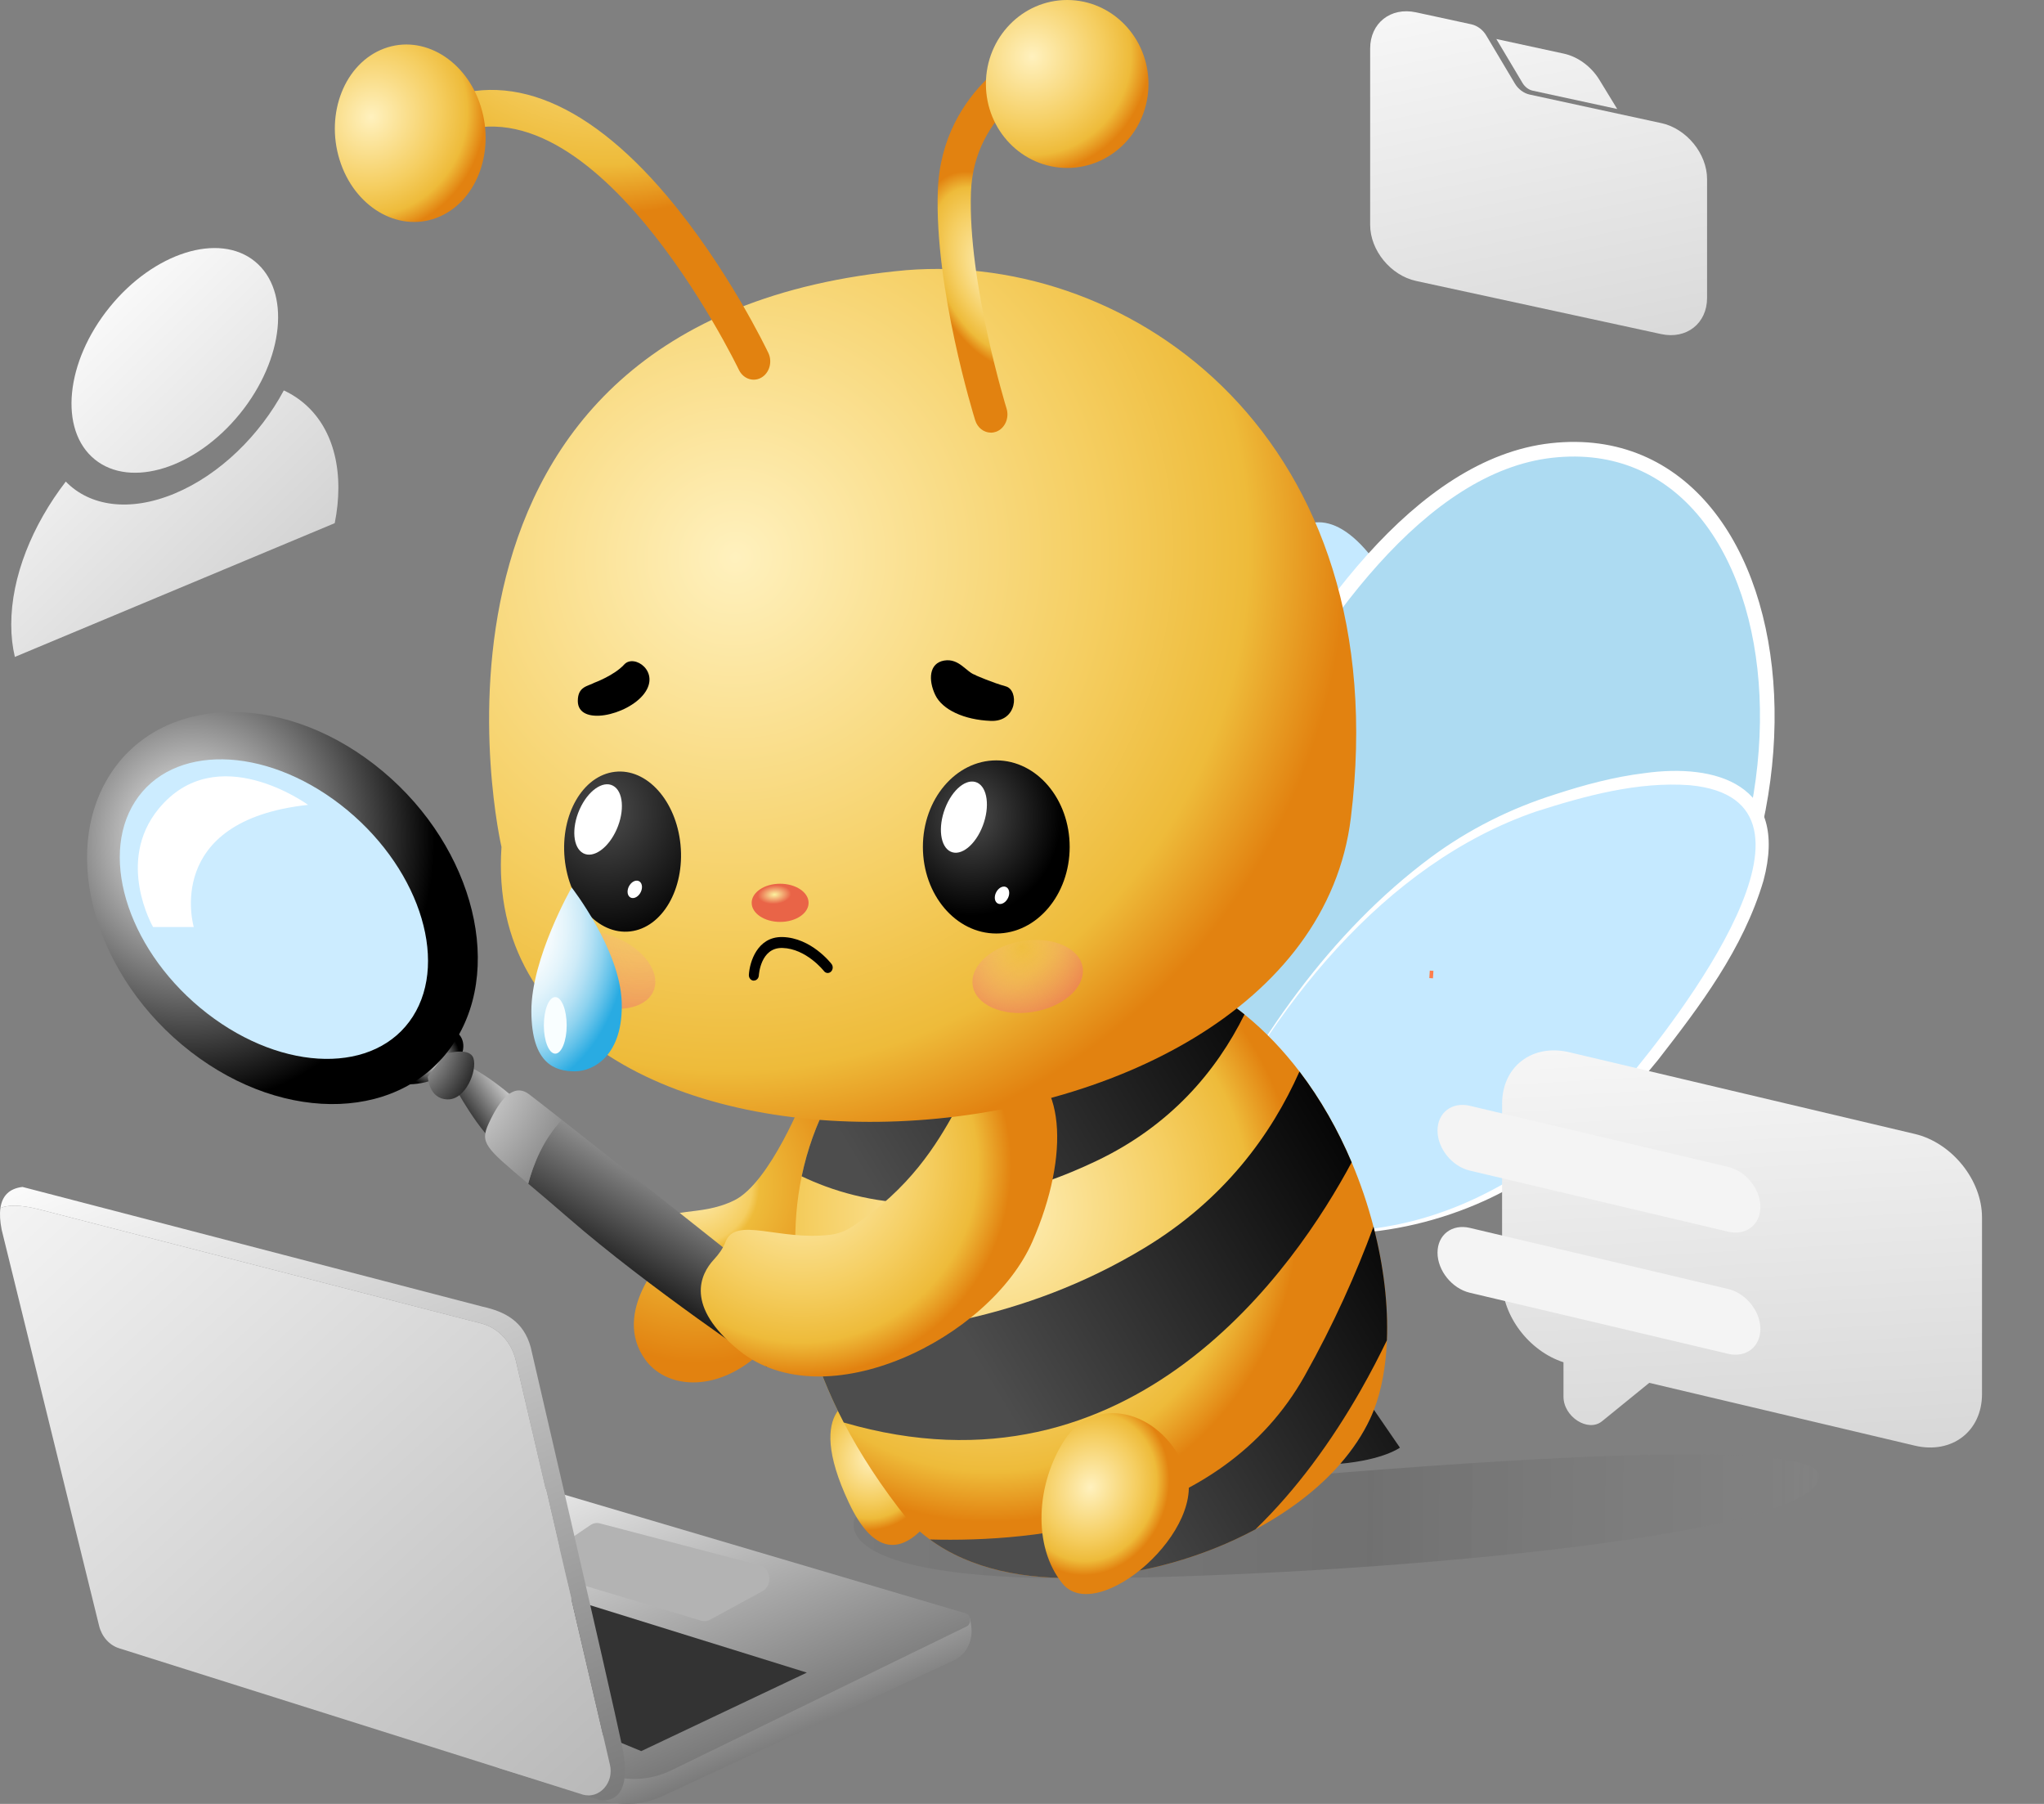 <svg width="136" height="120" viewBox="0 0 136 120" fill="none" xmlns="http://www.w3.org/2000/svg">
<rect x="0" y="0" width="136" height="120" fill="#808080" stroke="none"/>
<path opacity="0.12" d="M56.899 100.95C56.899 100.95 54.489 105.149 72.412 104.996C90.335 104.843 120.781 102.281 121.054 98.238C121.326 94.194 72.307 99.517 56.896 100.952L56.899 100.95Z" fill="url(#paint0_linear_15916_14474)"/>
<path d="M57.163 92.993C57.163 92.993 53.359 93.343 56.481 99.966C59.602 106.589 62.916 99.403 62.916 99.403C62.916 99.403 66.744 92.08 57.163 92.993Z" fill="url(#paint1_radial_15916_14474)"/>
<path d="M53.556 72.773C53.556 72.773 51.264 78.672 48.851 79.852C46.438 81.032 44.341 80.119 43.886 81.713C43.431 83.303 44.244 83.573 44.244 83.573C44.244 83.573 40.652 87.274 42.928 90.439C45.204 93.603 52.679 92.513 55.231 80.622C57.783 68.731 53.573 72.683 53.573 72.683" fill="url(#paint2_radial_15916_14474)"/>
<path d="M83.687 38.747C83.687 38.747 87.848 27.303 94.608 43.109C101.367 58.915 79.916 92.386 70.684 82.444C61.452 72.501 83.687 38.745 83.687 38.745V38.747Z" fill="#C5E9FF"/>
<path d="M73.936 71.216C73.936 71.216 85.881 31.898 103.239 29.967C120.597 28.037 123.962 60.112 103.533 75.454C83.104 90.795 73.938 71.216 73.938 71.216H73.936Z" fill="#ADDBF2" stroke="white" stroke-width="0.974" stroke-miterlimit="10"/>
<path d="M79.738 77.136C79.738 77.136 87.588 58.739 102.019 53.695C116.45 48.651 123.57 53.051 110.015 70.271C96.461 87.49 81.005 80.677 81.005 80.677C81.005 80.677 78.226 80.201 79.738 77.136Z" fill="#C5E9FF"/>
<path d="M79.738 77.136C83.392 69.309 88.529 61.989 95.207 57.03C97.73 55.162 100.542 53.765 103.47 52.845C105.417 52.209 107.399 51.677 109.426 51.431C114.128 50.771 119.053 52.148 117.335 58.581C115.98 63.155 113.104 66.924 110.313 70.516C107.114 74.47 103.236 77.843 98.77 79.878C92.895 82.535 85.917 82.943 80.025 80.257C78.983 79.521 79.215 78.171 79.736 77.139L79.738 77.136ZM79.738 77.136C78.924 78.769 79.206 80.248 81.01 80.665C84.811 82.098 88.972 82.268 92.909 81.472C98.838 80.279 104.172 76.619 108.253 71.818C111.532 67.895 122.989 53.243 112.448 52.235C109.011 51.978 105.505 52.928 102.205 53.984C92.103 57.452 84.487 67.058 79.738 77.139V77.136Z" fill="white"/>
<path d="M92.279 89.159C92.213 90.895 91.926 92.466 91.418 93.785C91.338 93.992 91.252 94.193 91.162 94.387C90.667 95.441 89.996 96.44 89.184 97.372C87.7 99.075 85.744 100.551 83.53 101.736H83.528C76.62 105.445 67.216 106.334 61.869 102.409H61.867C61.342 102.026 60.856 101.593 60.415 101.112C58.657 98.914 57.245 96.748 56.141 94.628C55.103 92.639 54.337 90.691 53.814 88.806C52.754 84.993 52.679 81.428 53.342 78.251C54.827 71.114 60.019 65.933 66.068 64.279C72.984 62.39 78.583 64.061 82.804 67.483C84.168 68.585 85.387 69.873 86.462 71.281C87.873 73.132 89.031 75.189 89.934 77.319C90.533 78.73 91.016 80.17 91.387 81.603C92.071 84.236 92.371 86.837 92.279 89.159Z" fill="url(#paint3_radial_15916_14474)"/>
<path d="M72.96 77.224C77.852 74.89 80.912 71.305 82.804 67.483C78.583 64.061 72.984 62.39 66.068 64.279C60.019 65.933 54.827 71.113 53.341 78.251C57.33 80.165 63.955 81.518 72.96 77.224Z" fill="url(#paint4_linear_15916_14474)"/>
<path d="M89.934 77.321C89.031 75.189 87.872 73.132 86.461 71.281C84.596 75.48 81.446 79.813 76.145 83.016C68.077 87.895 59.664 88.884 53.813 88.806C54.337 90.691 55.103 92.639 56.14 94.628C75.375 100.235 86.256 84.192 89.934 77.321Z" fill="url(#paint5_linear_15916_14474)"/>
<path d="M92.278 89.161C92.371 86.836 92.071 84.235 91.386 81.603C90.236 84.719 88.742 88.082 86.805 91.529C81.253 101.411 68.9 102.603 61.869 102.409C67.215 106.334 76.62 105.445 83.527 101.739H83.529C84.925 100.391 86.176 98.929 87.287 97.452C88.549 95.772 89.629 94.071 90.53 92.493C91.216 91.288 91.799 90.156 92.278 89.161Z" fill="url(#paint6_linear_15916_14474)"/>
<path d="M95.223 65.071C95.241 64.835 95.25 64.668 95.254 64.575L95.223 65.071Z" fill="url(#paint7_linear_15916_14474)"/>
<path d="M91.161 94.387C90.666 95.441 89.995 96.439 89.183 97.372C92.059 97.112 93.145 96.301 93.145 96.301L91.417 93.785C91.338 93.991 91.251 94.193 91.161 94.387Z" fill="url(#paint8_linear_15916_14474)"/>
<path d="M30.154 72.129C30.154 72.129 31.971 75.509 33.249 76.272C34.528 77.035 34.506 73.294 34.506 73.294C34.506 73.294 31.653 70.706 30.265 70.693C28.876 70.681 30.154 72.129 30.154 72.129Z" fill="url(#paint9_linear_15916_14474)"/>
<path d="M30.463 68.731C30.463 68.731 30.057 68.408 29.277 69.214C28.498 70.02 27.814 71.645 26.962 71.915C26.109 72.184 28.374 72.379 29.732 71.342C31.09 70.305 31.004 69.214 30.463 68.731Z" fill="url(#paint10_radial_15916_14474)"/>
<path d="M28.465 71.618C28.465 71.618 28.507 73.08 29.752 73.134C30.997 73.187 31.764 71.196 31.501 70.397C31.238 69.6 29.611 70.115 29.611 70.115L28.465 71.616V71.618Z" fill="url(#paint11_radial_15916_14474)"/>
<path d="M51.02 90.929C51.02 90.929 43.097 85.617 37.832 81.032C36.759 80.1 35.872 79.351 35.145 78.739C35.486 77.464 36.145 75.772 37.4 74.504C41.636 77.834 50.289 84.707 50.289 84.707L51.02 90.929Z" fill="url(#paint12_linear_15916_14474)"/>
<path d="M55.227 82.142C51.823 82.55 48.94 80.886 48.275 82.611C48.101 83.062 47.814 83.449 47.494 83.793C46.611 84.748 45.527 86.875 49.167 89.831C54.885 94.47 65.865 89.039 68.693 82.589C71.216 76.835 70.912 71.325 67.305 70.574C63.697 69.824 64.463 76.5 56.686 81.608C56.24 81.899 55.741 82.084 55.225 82.144L55.227 82.142Z" fill="url(#paint13_radial_15916_14474)"/>
<path d="M33.367 56.345C33.367 56.345 25.199 21.129 60.3 17.972C75.311 16.758 92.972 29.144 89.881 54.402C86.791 79.66 31.601 82.332 33.367 56.345Z" fill="url(#paint14_radial_15916_14474)"/>
<path d="M39.549 45.416C39.549 45.416 40.873 44.93 41.535 44.202C42.198 43.473 43.964 44.687 42.86 46.145C41.756 47.602 38.445 48.33 38.445 46.63C38.445 45.659 39.107 45.659 39.549 45.416Z" fill="black"/>
<path d="M64.936 44.93C64.936 44.93 66.04 45.416 66.923 45.659C67.806 45.902 67.711 48.024 65.93 47.956C64.148 47.888 62.698 47.213 62.227 46.227C61.757 45.241 61.808 44.114 62.819 43.942C63.83 43.769 64.311 44.741 64.903 44.901" fill="black"/>
<path d="M41.938 61.96C44.067 61.71 45.563 59.132 45.279 56.2C44.995 53.268 43.039 51.094 40.91 51.343C38.781 51.593 37.285 54.172 37.569 57.103C37.853 60.035 39.809 62.209 41.938 61.96Z" fill="url(#paint15_radial_15916_14474)"/>
<path d="M41.031 55.173C41.578 53.932 41.469 52.631 40.786 52.267C40.104 51.903 39.108 52.613 38.56 53.853C38.013 55.094 38.122 56.395 38.805 56.759C39.487 57.123 40.484 56.413 41.031 55.173Z" fill="white"/>
<path d="M42.584 59.433C42.766 59.15 42.758 58.798 42.566 58.649C42.374 58.499 42.071 58.608 41.888 58.891C41.706 59.175 41.713 59.526 41.905 59.675C42.097 59.825 42.401 59.717 42.584 59.433Z" fill="white"/>
<path d="M66.289 62.099C68.986 62.099 71.172 59.52 71.172 56.34C71.172 53.16 68.986 50.582 66.289 50.582C63.592 50.582 61.406 53.16 61.406 56.34C61.406 59.52 63.592 62.099 66.289 62.099Z" fill="url(#paint16_radial_15916_14474)"/>
<path d="M65.388 54.938C65.873 53.67 65.706 52.382 65.013 52.061C64.321 51.74 63.367 52.508 62.881 53.777C62.396 55.045 62.563 56.333 63.255 56.654C63.947 56.975 64.902 56.206 65.388 54.938Z" fill="white"/>
<path d="M67.017 59.828C67.2 59.545 67.192 59.194 67 59.044C66.808 58.894 66.504 59.003 66.322 59.286C66.139 59.57 66.147 59.921 66.339 60.07C66.531 60.22 66.835 60.112 67.017 59.828Z" fill="white"/>
<path d="M51.907 61.328C52.953 61.328 53.801 60.76 53.801 60.058C53.801 59.357 52.953 58.788 51.907 58.788C50.861 58.788 50.013 59.357 50.013 60.058C50.013 60.76 50.861 61.328 51.907 61.328Z" fill="url(#paint17_radial_15916_14474)"/>
<path d="M50.158 65.234C50.158 65.234 50.143 65.234 50.136 65.234C49.953 65.222 49.816 65.047 49.827 64.848C49.878 63.971 50.401 62.334 52.006 62.334C52.026 62.334 52.046 62.334 52.066 62.334C53.964 62.383 55.271 64.053 55.326 64.126C55.446 64.279 55.428 64.51 55.287 64.639C55.148 64.77 54.938 64.751 54.821 64.595C54.81 64.581 53.646 63.102 52.053 63.06C52.037 63.06 52.024 63.06 52.011 63.06C50.613 63.06 50.494 64.816 50.49 64.891C50.478 65.083 50.333 65.231 50.158 65.231V65.234Z" fill="black"/>
<path d="M65.93 28.78C65.471 28.78 65.043 28.464 64.886 27.959C64.776 27.604 62.173 19.169 62.398 12.704C62.643 5.671 68.802 2.985 69.065 2.876C69.635 2.635 70.272 2.946 70.491 3.573C70.71 4.199 70.427 4.901 69.858 5.142C69.654 5.229 64.793 7.383 64.603 12.799C64.394 18.81 66.948 27.092 66.972 27.174C67.169 27.808 66.862 28.5 66.286 28.717C66.166 28.76 66.047 28.782 65.928 28.782L65.93 28.78Z" fill="url(#paint18_radial_15916_14474)"/>
<path d="M71.007 11.172C73.994 11.172 76.415 8.671 76.415 5.586C76.415 2.501 73.994 0 71.007 0C68.02 0 65.598 2.501 65.598 5.586C65.598 8.671 68.02 11.172 71.007 11.172Z" fill="url(#paint19_radial_15916_14474)"/>
<path d="M50.146 25.258C49.748 25.258 49.364 25.02 49.165 24.607C49.066 24.398 39.165 3.876 29.224 9.346C28.679 9.647 28.017 9.401 27.743 8.802C27.469 8.202 27.692 7.473 28.238 7.172C33.236 4.423 38.819 6.455 44.386 13.047C48.415 17.817 51.015 23.252 51.124 23.48C51.406 24.075 51.196 24.809 50.656 25.12C50.492 25.215 50.318 25.258 50.146 25.258Z" fill="url(#paint20_radial_15916_14474)"/>
<path d="M43.54 65.751C43.903 64.493 42.619 62.922 40.672 62.242C38.726 61.563 36.854 62.032 36.491 63.29C36.128 64.549 37.412 66.119 39.359 66.798C41.305 67.478 43.178 67.009 43.54 65.751Z" fill="url(#paint21_radial_15916_14474)"/>
<path d="M68.674 67.324C70.698 67.018 72.205 65.71 72.041 64.402C71.878 63.095 70.105 62.283 68.082 62.59C66.059 62.896 64.551 64.204 64.715 65.512C64.879 66.819 66.651 67.631 68.674 67.324Z" fill="url(#paint22_radial_15916_14474)"/>
<path d="M70.685 105.331C68.68 102.847 68.945 98.679 70.848 95.765C72.751 92.85 77.104 93.62 78.844 97.642C80.583 101.664 73.009 108.209 70.685 105.331Z" fill="url(#paint23_radial_15916_14474)"/>
<path d="M38.037 59.036C38.037 59.036 35.339 63.757 35.355 67.281C35.37 70.805 36.964 71.267 38.247 71.267C39.529 71.267 41.481 70.162 41.366 66.659C41.251 63.157 38.035 59.036 38.035 59.036H38.037Z" fill="url(#paint24_radial_15916_14474)"/>
<path d="M36.944 70.091C37.364 70.091 37.704 69.249 37.704 68.209C37.704 67.169 37.364 66.327 36.944 66.327C36.525 66.327 36.185 67.169 36.185 68.209C36.185 69.249 36.525 70.091 36.944 70.091Z" fill="#F9FEFF"/>
<path d="M95.254 64.576C95.25 64.668 95.241 64.835 95.223 65.071L95.254 64.576Z" stroke="#FF7E4C" stroke-width="0.243" stroke-miterlimit="10"/>
<path d="M29.039 14.495C31.635 13.522 32.96 10.212 31.997 7.101C31.034 3.99 28.148 2.257 25.551 3.231C22.954 4.204 21.63 7.514 22.593 10.625C23.556 13.736 26.442 15.469 29.039 14.495Z" fill="url(#paint25_radial_15916_14474)"/>
<path d="M30.266 69.278C33.638 63.999 31.235 55.748 24.897 50.848C18.56 45.948 10.689 46.255 7.317 51.534C3.945 56.812 6.349 65.063 12.686 69.963C19.023 74.863 26.894 74.556 30.266 69.278Z" fill="url(#paint26_radial_15916_14474)"/>
<path d="M27.468 67.623C29.918 63.789 27.765 57.481 22.66 53.533C17.555 49.586 11.43 49.495 8.981 53.329C6.531 57.163 8.684 63.471 13.789 67.419C18.895 71.366 25.019 71.457 27.468 67.623Z" fill="#CCECFF"/>
<path d="M10.186 61.668H12.893C12.893 61.668 10.795 54.589 20.498 53.542C20.498 53.542 14.411 49.095 10.55 53.809C7.674 57.324 10.184 61.668 10.184 61.668H10.186Z" fill="white"/>
<path d="M37.399 74.504C36.145 75.772 35.485 77.465 35.145 78.74C32.303 76.35 31.915 76.034 32.518 74.73C33.273 73.093 34.175 72.049 35.173 72.772C35.39 72.93 36.224 73.581 37.399 74.504Z" fill="url(#paint27_radial_15916_14474)"/>
<path d="M33.126 117.598L40.526 119.869C41.729 120.136 42.978 119.995 44.108 119.468L63.484 110.443C64.295 110.067 64.765 109.127 64.621 108.172L64.553 107.677C64.553 107.677 48.663 108.029 48.484 107.995C48.305 107.961 37.709 108.282 37.466 108.262C37.223 108.243 33.126 110.98 33.126 110.98V117.598Z" fill="url(#paint28_linear_15916_14474)"/>
<path d="M38.962 117.596L40.564 118.091C41.924 118.511 43.374 118.397 44.666 117.768L64.302 108.202C64.671 108.022 64.629 107.434 64.241 107.32L31.204 97.554L38.964 117.598L38.962 117.596Z" fill="url(#paint29_linear_15916_14474)"/>
<path d="M37.205 114.234L42.665 116.488L53.685 111.266L26.543 102.827L37.205 114.234Z" fill="#333333"/>
<path d="M36.925 104.889L46.65 107.81C46.848 107.871 47.06 107.847 47.243 107.747L50.72 105.855C51.427 105.472 51.308 104.325 50.542 104.126L39.919 101.341C39.7 101.282 39.471 101.324 39.281 101.455L36.705 103.208C36.08 103.633 36.217 104.675 36.925 104.889Z" fill="#B3B3B3"/>
<path d="M39.919 119.742L38.795 119.388C39.884 119.679 40.873 118.579 40.577 117.372L34.321 90.508C34.036 89.282 33.155 88.332 32.036 88.043C25.919 86.465 6.276 81.394 2.637 80.459C1.308 80.119 0.503 80.153 0.028 80.364C0.145 79.543 0.622 79.062 1.498 78.958L32.117 86.924C33.588 87.249 34.837 87.885 35.312 89.622C35.312 89.622 40.513 111.995 41.389 116.138C42.268 120.281 39.919 119.742 39.919 119.742Z" fill="url(#paint30_linear_15916_14474)"/>
<path d="M38.796 119.388L33.999 117.874L32.548 117.415L7.932 109.649C7.278 109.445 6.77 108.876 6.594 108.155L0.11 81.802C-0 81.243 -0.029 80.762 0.028 80.364C0.503 80.153 1.309 80.118 2.638 80.459C6.276 81.394 25.919 86.465 32.036 88.043C33.155 88.332 34.036 89.282 34.321 90.508L40.577 117.372C40.873 118.579 39.884 119.679 38.796 119.388Z" fill="url(#paint31_linear_15916_14474)"/>
<g clip-path="url(#clip0_15916_14474)">
<path d="M127.399 75.432L104.416 69.998C101.946 69.413 99.943 70.95 99.943 73.429V85.185C99.943 87.532 101.741 89.882 104.028 90.621V92.907C104.028 94.253 105.663 95.299 106.592 94.546L109.736 91.99L127.402 96.167C129.872 96.752 131.875 95.215 131.875 92.736V80.98C131.875 78.501 129.872 76.017 127.402 75.432H127.399Z" fill="url(#paint32_linear_15916_14474)"/>
<path d="M114.98 81.934L97.796 77.871C96.608 77.591 95.647 76.398 95.647 75.208C95.647 74.018 96.608 73.279 97.796 73.56L114.98 77.623C116.166 77.903 117.129 79.095 117.129 80.288C117.129 81.478 116.168 82.216 114.98 81.936V81.934Z" fill="#F4F4F4"/>
<path d="M114.98 90.059L97.796 85.996C96.611 85.716 95.647 84.523 95.647 83.331C95.647 82.141 96.608 81.402 97.796 81.682L114.98 85.745C116.166 86.025 117.129 87.218 117.129 88.41C117.129 89.6 116.168 90.339 114.98 90.059Z" fill="#F4F4F4"/>
</g>
<path d="M101.98 6.032L107.603 7.25L106.419 5.312C105.875 4.424 104.993 3.775 104.052 3.568L99.56 2.595L101.309 5.53C101.462 5.784 101.712 5.973 101.98 6.032Z" fill="url(#paint33_linear_15916_14474)"/>
<path d="M110.531 8.189L101.78 6.291C101.386 6.206 101.015 5.932 100.792 5.554L98.887 2.356C98.664 1.981 98.293 1.704 97.9 1.618L94.219 0.821C92.532 0.456 91.165 1.532 91.165 3.226V14.96C91.165 16.653 92.532 18.323 94.219 18.689L110.528 22.224C112.215 22.59 113.582 21.513 113.582 19.819V11.915C113.582 10.222 112.215 8.552 110.528 8.186L110.531 8.189Z" fill="url(#paint34_linear_15916_14474)"/>
<path d="M16.963 17.393C19.359 19.349 18.913 23.88 15.968 27.515C13.023 31.149 8.694 32.511 6.298 30.555C3.903 28.6 4.349 24.069 7.294 20.434C10.239 16.8 14.568 15.438 16.963 17.393Z" fill="url(#paint35_linear_15916_14474)"/>
<path d="M22.272 34.802C22.43 34.01 22.514 33.219 22.514 32.447C22.513 29.271 21.111 27.005 18.884 25.972C17.291 28.945 14.634 31.571 11.631 32.826C8.627 34.082 5.97 33.678 4.377 32.036C2.15 34.931 0.748 38.369 0.748 41.545C0.748 42.318 0.831 43.039 0.989 43.699L22.272 34.802Z" fill="url(#paint36_linear_15916_14474)"/>
<defs>
<linearGradient id="paint0_linear_15916_14474" x1="122.516" y1="101.103" x2="49.641" y2="100.127" gradientUnits="userSpaceOnUse">
<stop stop-color="white" stop-opacity="0"/>
<stop offset="0.06" stop-color="#878787" stop-opacity="0.47"/>
<stop offset="0.43"/>
<stop offset="0.92" stop-opacity="0.36"/>
<stop offset="1" stop-opacity="0"/>
</linearGradient>
<radialGradient id="paint1_radial_15916_14474" cx="0" cy="0" r="1" gradientUnits="userSpaceOnUse" gradientTransform="translate(58.048 96.957) rotate(18.878) scale(4.407 4.881)">
<stop stop-color="#FFF1BE"/>
<stop offset="0.593" stop-color="#F5CE61"/>
<stop offset="0.84" stop-color="#EEBB3A"/>
<stop offset="1" stop-color="#E28210"/>
</radialGradient>
<radialGradient id="paint2_radial_15916_14474" cx="0" cy="0" r="1" gradientUnits="userSpaceOnUse" gradientTransform="translate(46.132 78.758) rotate(54.62) scale(12.05 11.575)">
<stop stop-color="#FFF1BE"/>
<stop offset="0.332" stop-color="#F5CE61"/>
<stop offset="0.374" stop-color="#EEBB3A"/>
<stop offset="1" stop-color="#E28210"/>
</radialGradient>
<radialGradient id="paint3_radial_15916_14474" cx="0" cy="0" r="1" gradientUnits="userSpaceOnUse" gradientTransform="translate(65.999 80.5) rotate(17.103) scale(20.402 20.747)">
<stop stop-color="#FFF1BE"/>
<stop offset="0.593" stop-color="#F5CE61"/>
<stop offset="0.84" stop-color="#EEBB3A"/>
<stop offset="1" stop-color="#E28210"/>
</radialGradient>
<linearGradient id="paint4_linear_15916_14474" x1="57.869" y1="78.798" x2="84.436" y2="62.793" gradientUnits="userSpaceOnUse">
<stop stop-color="#4D4D4D"/>
<stop offset="1"/>
</linearGradient>
<linearGradient id="paint5_linear_15916_14474" x1="65.03" y1="90.688" x2="91.599" y2="74.681" gradientUnits="userSpaceOnUse">
<stop stop-color="#4D4D4D"/>
<stop offset="1"/>
</linearGradient>
<linearGradient id="paint6_linear_15916_14474" x1="72.136" y1="102.482" x2="98.705" y2="86.477" gradientUnits="userSpaceOnUse">
<stop stop-color="#4D4D4D"/>
<stop offset="1"/>
</linearGradient>
<linearGradient id="paint7_linear_15916_14474" x1="63.424" y1="88.021" x2="89.991" y2="72.013" gradientUnits="userSpaceOnUse">
<stop stop-color="#4D4D4D"/>
<stop offset="1"/>
</linearGradient>
<linearGradient id="paint8_linear_15916_14474" x1="75.171" y1="107.519" x2="101.738" y2="91.514" gradientUnits="userSpaceOnUse">
<stop stop-color="#4D4D4D"/>
<stop offset="1"/>
</linearGradient>
<linearGradient id="paint9_linear_15916_14474" x1="34.342" y1="71.385" x2="30.015" y2="74.417" gradientUnits="userSpaceOnUse">
<stop stop-color="white"/>
<stop offset="1"/>
</linearGradient>
<radialGradient id="paint10_radial_15916_14474" cx="0" cy="0" r="1" gradientUnits="userSpaceOnUse" gradientTransform="translate(28.8 70.397) scale(1.815 1.996)">
<stop stop-color="white"/>
<stop offset="1"/>
</radialGradient>
<radialGradient id="paint11_radial_15916_14474" cx="0" cy="0" r="1" gradientUnits="userSpaceOnUse" gradientTransform="translate(26.194 68.828) scale(6.976 7.675)">
<stop stop-color="white"/>
<stop offset="1"/>
</radialGradient>
<linearGradient id="paint12_linear_15916_14474" x1="48.676" y1="72.896" x2="40.744" y2="86.6" gradientUnits="userSpaceOnUse">
<stop stop-color="white"/>
<stop offset="1"/>
</linearGradient>
<radialGradient id="paint13_radial_15916_14474" cx="0" cy="0" r="1" gradientUnits="userSpaceOnUse" gradientTransform="translate(53.391 77.606) rotate(39.975) scale(13.844 13.953)">
<stop stop-color="#FFF1BE"/>
<stop offset="0.593" stop-color="#F5CE61"/>
<stop offset="0.84" stop-color="#EEBB3A"/>
<stop offset="1" stop-color="#E28210"/>
</radialGradient>
<radialGradient id="paint14_radial_15916_14474" cx="0" cy="0" r="1" gradientUnits="userSpaceOnUse" gradientTransform="translate(48.999 37) rotate(43.995) scale(40.311 40.99)">
<stop stop-color="#FFF1BE"/>
<stop offset="0.593" stop-color="#F5CE61"/>
<stop offset="0.84" stop-color="#EEBB3A"/>
<stop offset="1" stop-color="#E28210"/>
</radialGradient>
<radialGradient id="paint15_radial_15916_14474" cx="0" cy="0" r="1" gradientUnits="userSpaceOnUse" gradientTransform="translate(40.26 53.998) scale(8.217 9.039)">
<stop stop-color="#4D4D4D"/>
<stop offset="1"/>
</radialGradient>
<radialGradient id="paint16_radial_15916_14474" cx="0" cy="0" r="1" gradientUnits="userSpaceOnUse" gradientTransform="translate(64.611 54.293) scale(6.011 6.613)">
<stop stop-color="#4D4D4D"/>
<stop offset="1"/>
</radialGradient>
<radialGradient id="paint17_radial_15916_14474" cx="0" cy="0" r="1" gradientUnits="userSpaceOnUse" gradientTransform="translate(51.532 59.51) rotate(-4.245) scale(1.568 0.879)">
<stop stop-color="#FCF29F"/>
<stop offset="0.71" stop-color="#E96447"/>
</radialGradient>
<radialGradient id="paint18_radial_15916_14474" cx="0" cy="0" r="1" gradientUnits="userSpaceOnUse" gradientTransform="translate(66.001 18) rotate(66.057) scale(6.972 4.125)">
<stop stop-color="#FFF1BE"/>
<stop offset="0.593" stop-color="#F5CE61"/>
<stop offset="0.84" stop-color="#EEBB3A"/>
<stop offset="1" stop-color="#E28210"/>
</radialGradient>
<radialGradient id="paint19_radial_15916_14474" cx="0" cy="0" r="1" gradientUnits="userSpaceOnUse" gradientTransform="translate(68.683 3.763) rotate(45.397) scale(7.743 7.878)">
<stop stop-color="#FFF1BE"/>
<stop offset="0.593" stop-color="#F5CE61"/>
<stop offset="0.84" stop-color="#EEBB3A"/>
<stop offset="1" stop-color="#E28210"/>
</radialGradient>
<radialGradient id="paint20_radial_15916_14474" cx="0" cy="0" r="1" gradientUnits="userSpaceOnUse" gradientTransform="translate(40.5 -6) rotate(98.531) scale(20.224 20.081)">
<stop stop-color="#FFF1BE"/>
<stop offset="0.593" stop-color="#F5CE61"/>
<stop offset="0.84" stop-color="#EEBB3A"/>
<stop offset="1" stop-color="#E28210"/>
</radialGradient>
<radialGradient id="paint21_radial_15916_14474" cx="0" cy="0" r="1" gradientUnits="userSpaceOnUse" gradientTransform="translate(42.484 59.045) rotate(94.702) scale(11.995 13.196)">
<stop stop-color="#FCD79F" stop-opacity="0"/>
<stop offset="1" stop-color="#E96447"/>
</radialGradient>
<radialGradient id="paint22_radial_15916_14474" cx="0" cy="0" r="1" gradientUnits="userSpaceOnUse" gradientTransform="translate(68 63) rotate(34.992) scale(6.103 6.714)">
<stop stop-color="#FCD19F" stop-opacity="0"/>
<stop offset="1" stop-color="#E96447"/>
</radialGradient>
<radialGradient id="paint23_radial_15916_14474" cx="0" cy="0" r="1" gradientUnits="userSpaceOnUse" gradientTransform="translate(72.554 98.943) rotate(19.725) scale(5.157 5.928)">
<stop stop-color="#FFF1BE"/>
<stop offset="0.593" stop-color="#F5CE61"/>
<stop offset="0.84" stop-color="#EEBB3A"/>
<stop offset="1" stop-color="#E28210"/>
</radialGradient>
<radialGradient id="paint24_radial_15916_14474" cx="0" cy="0" r="1" gradientUnits="userSpaceOnUse" gradientTransform="translate(34.024 61.546) scale(7.824 11.103)">
<stop stop-color="white"/>
<stop offset="0.21" stop-color="#FCFDFE"/>
<stop offset="0.35" stop-color="#F3FAFD"/>
<stop offset="0.47" stop-color="#E3F4FB"/>
<stop offset="0.59" stop-color="#CEEBF8"/>
<stop offset="0.69" stop-color="#B2E0F4"/>
<stop offset="0.79" stop-color="#8FD3EF"/>
<stop offset="0.88" stop-color="#66C3EA"/>
<stop offset="0.97" stop-color="#38B1E4"/>
<stop offset="1" stop-color="#29ABE2"/>
</radialGradient>
<radialGradient id="paint25_radial_15916_14474" cx="0" cy="0" r="1" gradientUnits="userSpaceOnUse" gradientTransform="translate(24.706 7.781) rotate(30.432) scale(7.478 7.98)">
<stop stop-color="#FFF1BE"/>
<stop offset="0.593" stop-color="#F5CE61"/>
<stop offset="0.84" stop-color="#EEBB3A"/>
<stop offset="1" stop-color="#E28210"/>
</radialGradient>
<radialGradient id="paint26_radial_15916_14474" cx="0" cy="0" r="1" gradientUnits="userSpaceOnUse" gradientTransform="translate(12.711 55.821) rotate(0.913) scale(16.199 17.646)">
<stop stop-color="white"/>
<stop offset="1"/>
</radialGradient>
<radialGradient id="paint27_radial_15916_14474" cx="0" cy="0" r="1" gradientUnits="userSpaceOnUse" gradientTransform="translate(28.288 70.251) scale(22.776 25.056)">
<stop stop-color="white"/>
<stop offset="1"/>
</radialGradient>
<linearGradient id="paint28_linear_15916_14474" x1="46.075" y1="104.33" x2="55.581" y2="127.936" gradientUnits="userSpaceOnUse">
<stop stop-color="white"/>
<stop offset="1"/>
</linearGradient>
<linearGradient id="paint29_linear_15916_14474" x1="44.171" y1="91.485" x2="61.715" y2="135.051" gradientUnits="userSpaceOnUse">
<stop stop-color="white"/>
<stop offset="1"/>
</linearGradient>
<linearGradient id="paint30_linear_15916_14474" x1="13.419" y1="72.206" x2="52.114" y2="168.298" gradientUnits="userSpaceOnUse">
<stop stop-color="white"/>
<stop offset="1"/>
</linearGradient>
<linearGradient id="paint31_linear_15916_14474" x1="-3.175" y1="68.201" x2="162.003" y2="247.366" gradientUnits="userSpaceOnUse">
<stop stop-color="white"/>
<stop offset="1"/>
</linearGradient>
<linearGradient id="paint32_linear_15916_14474" x1="97.448" y1="61.791" x2="110.938" y2="294.785" gradientUnits="userSpaceOnUse">
<stop stop-color="white"/>
<stop offset="1"/>
</linearGradient>
<linearGradient id="paint33_linear_15916_14474" x1="89.413" y1="-5.842" x2="133.152" y2="208.084" gradientUnits="userSpaceOnUse">
<stop stop-color="white"/>
<stop offset="1"/>
</linearGradient>
<linearGradient id="paint34_linear_15916_14474" x1="89.413" y1="-5.842" x2="133.152" y2="208.084" gradientUnits="userSpaceOnUse">
<stop stop-color="white"/>
<stop offset="1"/>
</linearGradient>
<linearGradient id="paint35_linear_15916_14474" x1="16" y1="7" x2="114.444" y2="108.208" gradientUnits="userSpaceOnUse">
<stop stop-color="white"/>
<stop offset="1"/>
</linearGradient>
<linearGradient id="paint36_linear_15916_14474" x1="16" y1="7" x2="114.444" y2="108.208" gradientUnits="userSpaceOnUse">
<stop stop-color="white"/>
<stop offset="1"/>
</linearGradient>
<clipPath id="clip0_15916_14474">
<rect width="36.349" height="26.663" fill="white" transform="translate(95.648 69.75)"/>
</clipPath>
</defs>
</svg>
